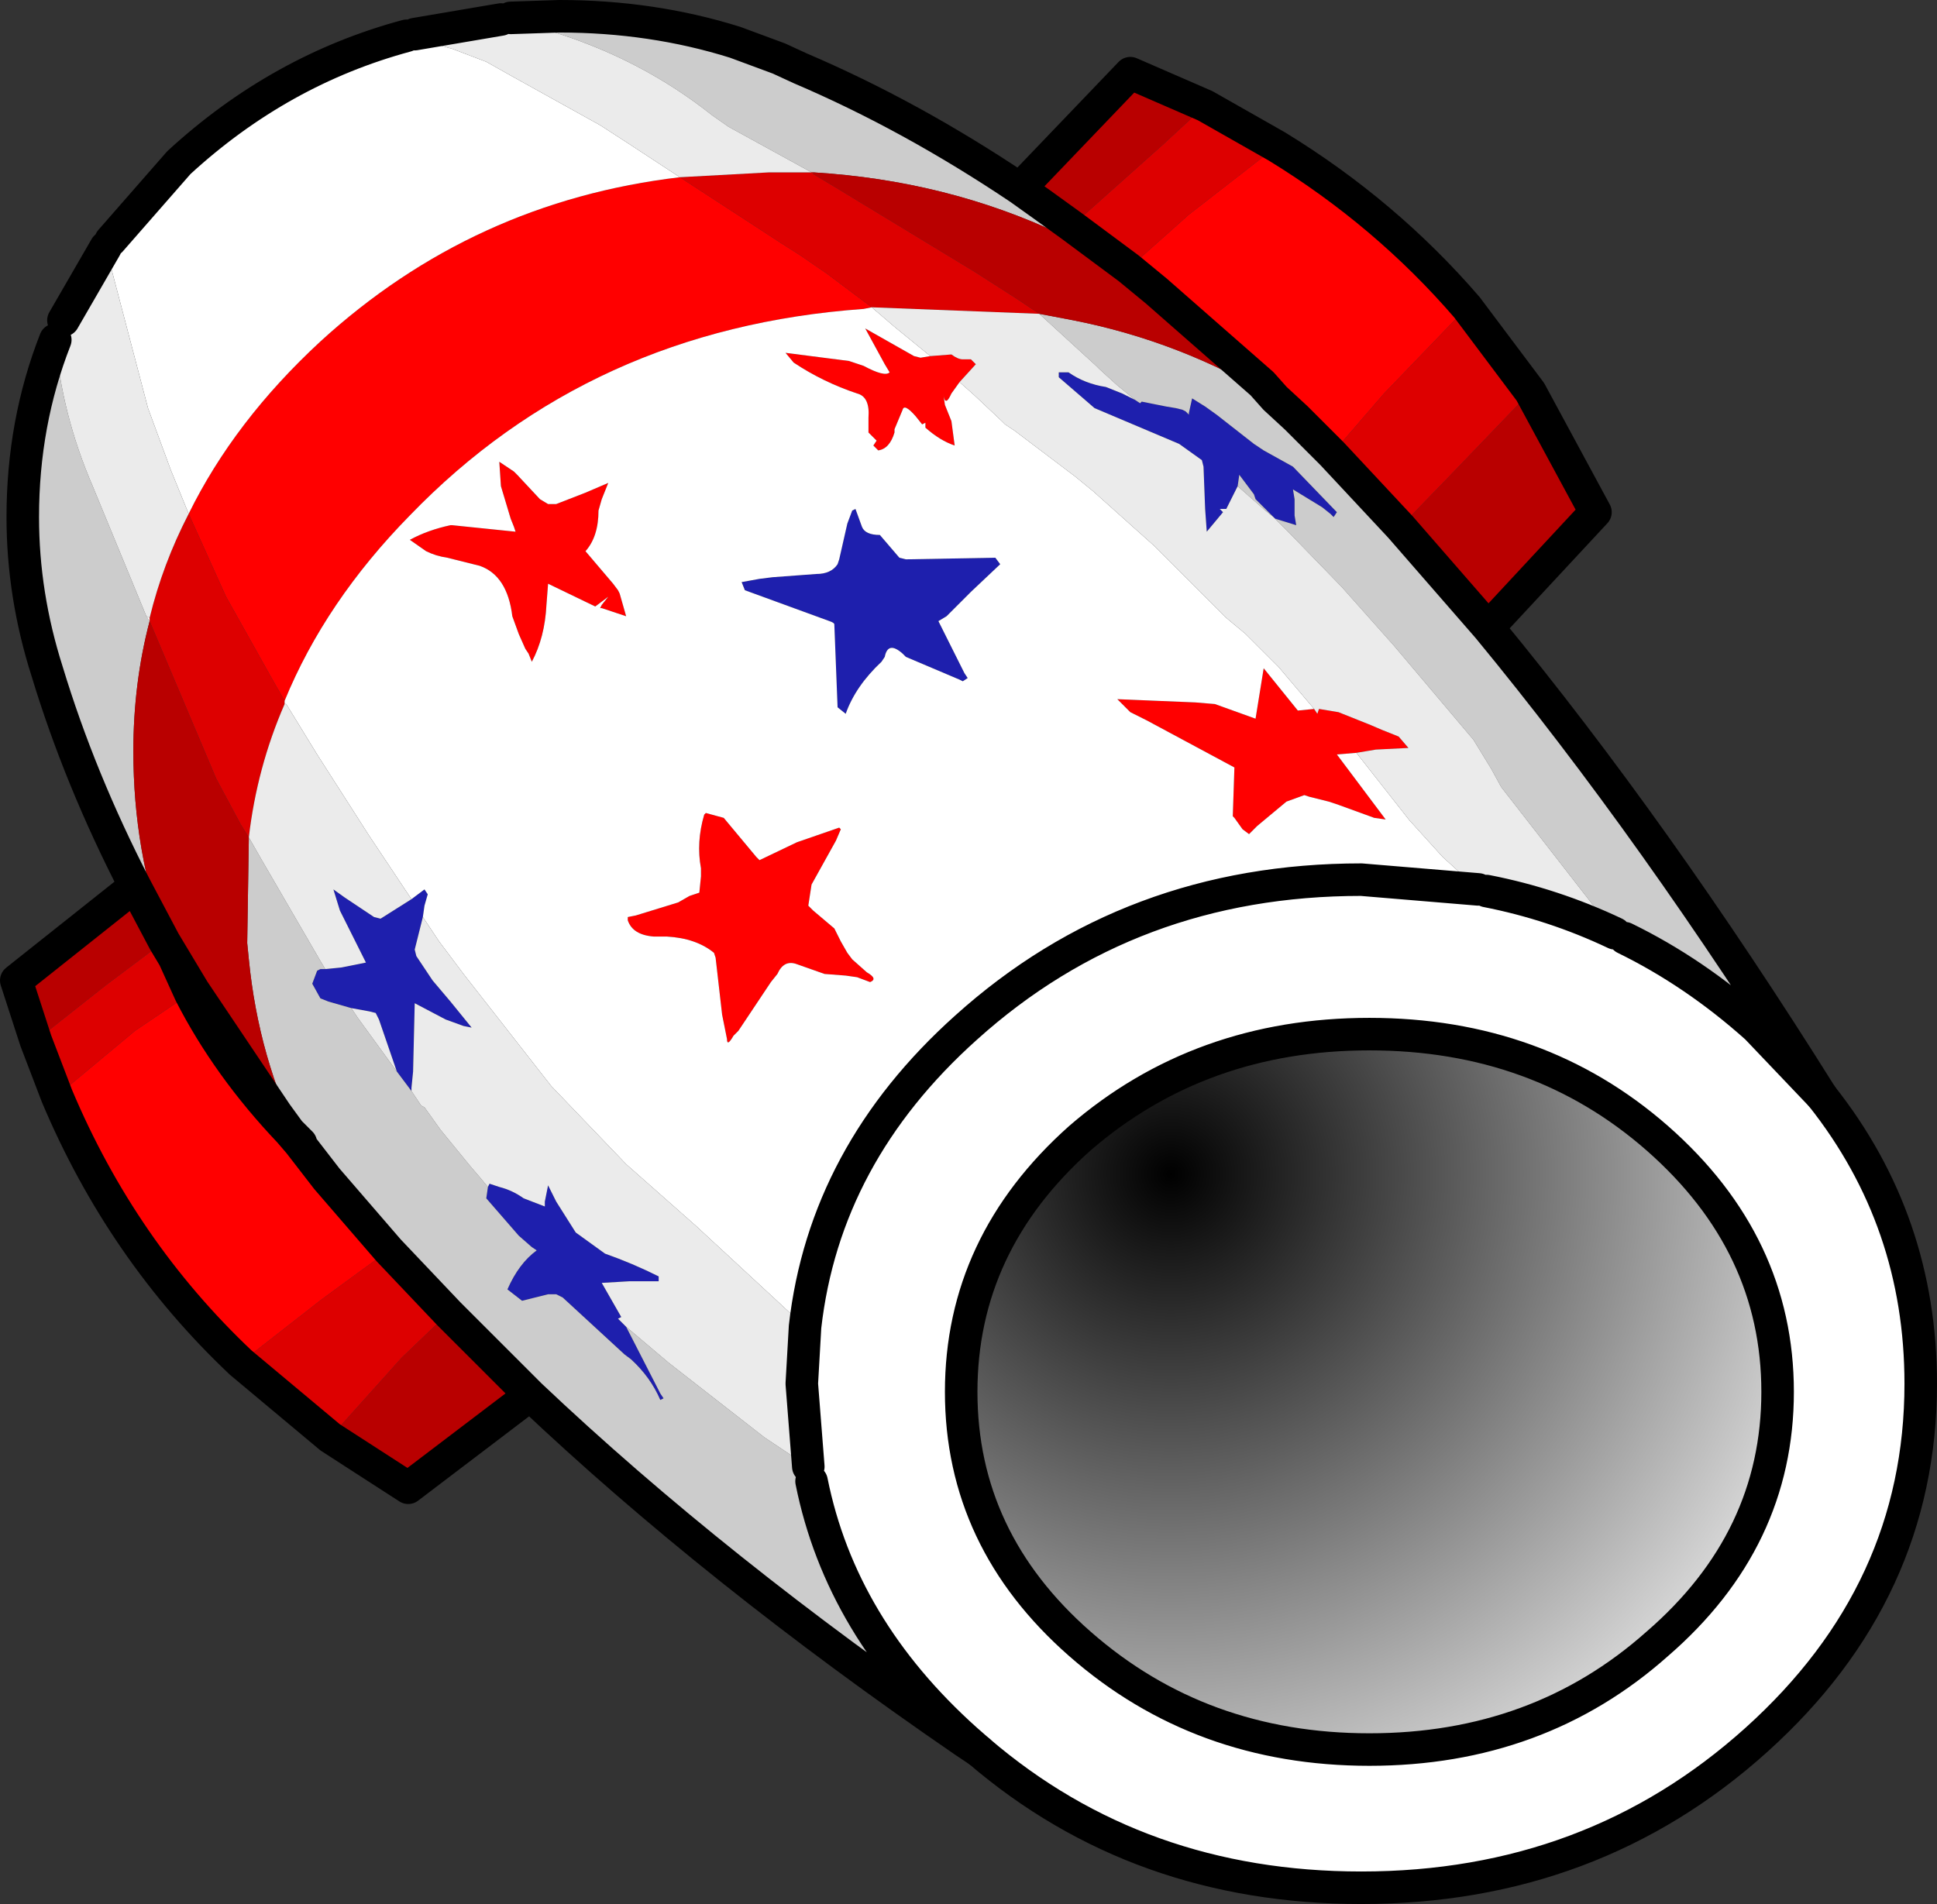 <?xml version="1.0" encoding="UTF-8" standalone="no"?>
<svg xmlns:xlink="http://www.w3.org/1999/xlink" height="58.55px" width="59.55px" xmlns="http://www.w3.org/2000/svg">
  <rect width="100%" height="100%" fill="#333333" stroke="none"/>
  <g transform="matrix(1.0, 0.0, 0.0, 1.0, 29.75, 29.25)">
    <use height="58.55" transform="matrix(1.0, 0.0, 0.0, 1.0, -29.75, -29.25)" width="59.55" xlink:href="#shape0"/>
  </g>
  <defs>
    <g id="shape0" transform="matrix(1.0, 0.0, 0.0, 1.0, 29.75, 29.25)">
      <path d="M5.15 -16.95 L5.3 -16.85 5.35 -16.9 6.1 -16.75 6.4 -16.7 6.6 -16.65 6.7 -16.6 6.75 -16.55 6.8 -16.5 6.8 -16.55 6.9 -17.0 7.3 -16.75 7.65 -16.5 8.8 -15.6 9.1 -15.4 10.0 -14.9 11.35 -13.5 11.25 -13.35 11.15 -13.45 10.9 -13.65 10.0 -14.2 10.05 -13.9 10.05 -13.4 10.1 -13.1 9.45 -13.3 8.85 -13.9 8.8 -14.05 8.35 -14.65 8.3 -14.3 8.15 -14.0 7.95 -13.6 7.75 -13.6 7.85 -13.5 7.35 -12.9 7.3 -13.6 7.25 -14.9 7.2 -15.1 6.5 -15.6 3.9 -16.7 2.8 -17.65 2.8 -17.8 3.1 -17.8 Q3.6 -17.45 4.25 -17.35 L4.75 -17.15 5.15 -16.95 M-17.1 -1.6 L-16.7 -1.9 -16.6 -1.75 -16.7 -1.4 -16.75 -1.05 -17.0 -0.05 -16.95 0.15 -16.45 0.9 -15.9 1.55 -15.25 2.35 -15.5 2.3 -16.05 2.1 -17.0 1.6 -17.05 3.7 -17.1 4.2 -17.1 4.3 -17.55 3.7 -18.1 2.1 -18.2 1.9 -18.4 1.85 -18.95 1.75 -19.65 1.55 -19.9 1.45 -20.15 1.0 -20.0 0.6 -19.9 0.55 -19.75 0.55 -19.25 0.5 -18.5 0.35 -19.3 -1.25 -19.5 -1.9 -19.15 -1.65 -18.25 -1.05 -18.05 -1.0 -17.1 -1.6 M-3.55 -13.55 L-3.45 -13.6 -3.25 -13.05 Q-3.15 -12.8 -2.7 -12.8 L-2.1 -12.1 -1.9 -12.05 0.85 -12.1 1.0 -11.9 0.1 -11.05 -0.2 -10.75 -0.55 -10.4 -0.65 -10.3 -0.9 -10.15 -0.1 -8.55 0.0 -8.4 -0.15 -8.3 -0.25 -8.35 -1.9 -9.05 -2.0 -9.15 Q-2.45 -9.55 -2.55 -9.05 L-2.65 -8.9 Q-3.45 -8.15 -3.75 -7.3 L-4.0 -7.5 -4.1 -10.05 Q-4.1 -10.1 -4.25 -10.15 L-6.85 -11.1 -6.95 -11.35 -6.4 -11.45 -6.0 -11.5 -4.65 -11.6 Q-4.2 -11.6 -4.0 -11.9 L-3.95 -12.05 -3.7 -13.15 -3.55 -13.55 M-14.75 7.25 L-14.7 7.15 -14.4 7.25 Q-14.0 7.35 -13.65 7.6 L-13.0 7.85 -13.0 7.7 -12.9 7.2 -12.65 7.7 -12.05 8.65 -11.15 9.3 Q-10.3 9.6 -9.5 10.0 L-9.5 10.15 -10.4 10.15 -11.25 10.2 -10.65 11.25 -10.75 11.3 -10.5 11.55 -9.45 13.6 -9.35 13.75 -9.45 13.8 Q-9.75 13.1 -10.35 12.55 L-10.55 12.4 -12.45 10.65 -12.65 10.55 -12.9 10.55 -13.7 10.75 -14.15 10.4 Q-13.8 9.6 -13.25 9.2 L-13.4 9.1 -13.8 8.75 -14.8 7.6 -14.75 7.25" fill="#1e1fad" fill-rule="evenodd" stroke="none"/>
      <path d="M8.3 -14.3 L8.35 -14.65 8.8 -14.05 8.85 -13.9 9.45 -13.3 10.1 -13.1 10.05 -13.4 10.05 -13.9 10.0 -14.2 10.9 -13.65 11.15 -13.45 11.25 -13.35 11.35 -13.5 10.0 -14.9 9.1 -15.4 8.8 -15.6 7.65 -16.5 7.3 -16.75 6.9 -17.0 6.8 -16.55 6.8 -16.5 6.75 -16.55 6.7 -16.6 6.6 -16.65 6.4 -16.7 6.1 -16.75 5.35 -16.9 5.3 -16.85 5.15 -16.95 4.6 -17.4 4.05 -17.9 3.95 -18.0 2.2 -19.6 3.25 -19.4 Q6.55 -18.75 9.45 -17.0 L10.1 -16.4 11.2 -15.3 13.3 -13.05 16.0 -9.95 Q21.15 -3.7 26.25 4.45 L24.25 2.35 Q22.35 0.65 20.2 -0.4 L19.9 -0.55 16.4 -5.05 16.1 -5.6 15.55 -6.5 13.1 -9.4 11.5 -11.2 9.85 -12.9 9.45 -13.3 9.4 -13.35 9.15 -13.55 8.3 -14.3 M4.95 -21.0 L5.8 -20.3 4.85 -20.95 2.85 -22.05 Q-0.65 -23.7 -4.75 -23.95 L-4.8 -23.95 -7.35 -25.35 -7.85 -25.7 Q-10.05 -27.45 -12.85 -28.3 L-14.05 -28.7 -12.55 -28.75 Q-9.7 -28.75 -7.15 -27.95 L-5.8 -27.45 -5.15 -27.15 Q-1.75 -25.7 1.6 -23.45 L2.3 -22.95 3.2 -22.3 4.95 -21.0 M-0.1 24.3 Q-7.75 19.05 -13.45 13.65 L-15.95 11.15 -17.8 9.2 -19.7 7.0 -20.55 5.9 -20.5 5.9 Q-21.8 3.3 -22.1 0.25 L-22.15 -0.25 -22.1 -3.5 -21.7 -2.8 -19.9 0.3 -19.75 0.55 -19.9 0.55 -20.0 0.6 -20.15 1.0 -19.9 1.45 -19.65 1.55 -18.95 1.75 -18.75 2.05 -17.55 3.7 -17.1 4.3 -16.8 4.75 -16.7 4.8 -16.2 5.5 -15.3 6.6 -15.0 6.95 -14.75 7.25 -14.8 7.6 -13.8 8.75 -13.4 9.1 -13.25 9.2 Q-13.8 9.6 -14.15 10.4 L-13.7 10.75 -12.9 10.55 -12.65 10.55 -12.45 10.65 -10.55 12.4 -10.35 12.55 Q-9.75 13.1 -9.45 13.8 L-9.35 13.75 -9.45 13.6 -10.5 11.55 -9.2 12.65 -6.25 14.95 -5.35 15.55 -4.9 15.85 -4.8 16.3 Q-3.9 20.8 -0.05 24.25 L-0.1 24.3 M-25.6 -2.0 Q-27.3 -5.3 -28.3 -8.6 -29.05 -10.95 -29.05 -13.35 -29.05 -16.25 -28.05 -18.8 -27.85 -16.5 -26.9 -14.3 L-25.25 -10.3 -25.15 -10.15 Q-25.65 -8.25 -25.65 -6.15 -25.65 -3.05 -24.65 -0.35 L-24.4 0.2 -24.7 -0.3 -25.6 -2.0" fill="#cccccc" fill-rule="evenodd" stroke="none"/>
      <path d="M11.2 -15.3 L10.1 -16.4 9.45 -17.0 9.05 -17.45 5.8 -20.3 4.95 -21.0 6.8 -22.65 9.5 -24.75 Q12.85 -22.7 15.35 -19.8 L12.8 -17.15 11.2 -15.3 M11.95 -6.1 L11.35 -6.05 12.85 -4.05 12.5 -4.1 11.4 -4.5 11.1 -4.6 10.5 -4.75 10.35 -4.8 9.8 -4.6 8.9 -3.85 8.65 -3.6 8.45 -3.75 8.2 -4.1 8.15 -4.15 8.2 -5.65 5.5 -7.1 5.0 -7.35 4.6 -7.75 7.0 -7.65 7.6 -7.6 8.85 -7.15 9.1 -8.7 10.15 -7.4 10.65 -7.45 10.75 -7.3 10.8 -7.45 11.4 -7.35 12.4 -6.95 12.75 -6.8 13.25 -6.6 13.55 -6.25 12.55 -6.2 12.25 -6.15 11.95 -6.1 M-0.25 -17.5 L-0.5 -17.15 Q-0.7 -16.7 -0.75 -17.15 L-0.7 -16.8 -0.5 -16.3 -0.4 -15.55 Q-0.85 -15.7 -1.3 -16.1 L-1.3 -16.25 -1.4 -16.2 -1.6 -16.45 Q-1.95 -16.85 -2.0 -16.65 L-2.25 -16.05 -2.25 -15.95 Q-2.4 -15.45 -2.75 -15.4 L-2.9 -15.55 -2.8 -15.7 -3.05 -15.95 -3.05 -16.05 -3.05 -16.4 Q-3.0 -17.05 -3.4 -17.15 -4.45 -17.5 -5.35 -18.1 L-5.6 -18.4 -3.65 -18.15 -3.2 -18.0 Q-2.55 -17.65 -2.4 -17.8 L-2.55 -18.05 -3.15 -19.15 -1.65 -18.3 -1.45 -18.25 -1.15 -18.3 -0.5 -18.35 Q-0.3 -18.2 -0.15 -18.2 L0.05 -18.2 0.1 -18.2 0.25 -18.05 -0.25 -17.5 M-2.95 -19.8 L-3.2 -19.75 Q-11.6 -19.15 -17.15 -13.4 -19.75 -10.75 -21.0 -7.7 L-21.4 -8.4 -22.8 -10.9 -23.95 -13.45 Q-22.55 -16.3 -19.9 -18.75 -15.2 -23.05 -8.85 -23.8 L-5.7 -21.75 -5.15 -21.4 -4.35 -20.85 -2.95 -19.8 M-22.35 12.65 Q-26.0 9.2 -28.0 4.45 L-25.6 2.45 -23.9 1.3 Q-22.75 3.55 -20.85 5.55 L-20.55 5.9 -19.7 7.0 -17.8 9.2 -19.85 10.7 -22.35 12.65 M-4.75 -23.95 L-4.75 -23.9 -4.8 -23.95 -4.75 -23.95 M-8.05 -4.25 L-7.5 -4.1 -6.5 -2.9 -6.4 -2.8 -5.25 -3.35 -3.95 -3.8 -3.9 -3.75 -4.05 -3.4 -4.8 -2.05 -4.9 -1.4 -4.75 -1.25 -4.1 -0.7 -3.9 -0.3 -3.7 0.05 -3.55 0.25 -3.1 0.65 Q-2.75 0.85 -3.0 0.95 L-3.4 0.8 -3.75 0.75 -4.4 0.7 -5.25 0.4 Q-5.65 0.25 -5.85 0.7 L-6.05 0.95 -7.05 2.45 -7.2 2.6 Q-7.4 2.95 -7.4 2.7 L-7.55 1.95 -7.75 0.2 -7.8 0.05 Q-8.35 -0.4 -9.25 -0.45 L-9.5 -0.45 -9.65 -0.45 Q-10.3 -0.5 -10.45 -0.95 L-10.45 -1.0 -10.45 -1.05 -10.2 -1.1 -8.9 -1.5 -8.55 -1.7 -8.25 -1.8 -8.2 -2.3 -8.2 -2.55 Q-8.35 -3.35 -8.1 -4.2 L-8.05 -4.25 M-17.15 -12.65 Q-16.6 -12.95 -15.9 -13.1 L-15.85 -13.1 -13.9 -12.9 -13.95 -13.05 -14.05 -13.3 -14.35 -14.3 -14.4 -15.05 -14.25 -14.95 -13.95 -14.75 -13.85 -14.65 -13.15 -13.9 -12.9 -13.75 -12.65 -13.75 -11.75 -14.1 -11.05 -14.4 -11.25 -13.9 -11.35 -13.55 Q-11.35 -12.75 -11.75 -12.3 L-10.9 -11.3 -10.75 -11.1 -10.7 -11.0 -10.5 -10.3 -11.25 -10.55 -11.3 -10.55 -11.25 -10.65 -11.05 -10.9 -11.45 -10.6 -12.9 -11.3 -12.95 -10.65 Q-13.0 -9.65 -13.4 -8.9 L-13.5 -9.15 -13.6 -9.3 -13.8 -9.75 -14.0 -10.3 Q-14.15 -11.55 -15.0 -11.85 L-16.0 -12.1 Q-16.35 -12.15 -16.65 -12.3 L-17.15 -12.65" fill="#ff0000" fill-rule="evenodd" stroke="none"/>
      <path d="M13.3 -13.05 L11.2 -15.3 12.8 -17.15 15.35 -19.8 17.3 -17.2 14.9 -14.7 13.3 -13.05 M9.5 -24.75 L6.8 -22.65 4.95 -21.0 3.2 -22.3 6.0 -24.8 7.3 -26.0 9.5 -24.75 M-21.0 -7.7 L-21.0 -7.6 Q-21.85 -5.65 -22.1 -3.5 L-22.35 -3.9 -23.1 -5.3 -25.15 -10.15 -25.15 -10.25 Q-24.75 -11.9 -23.95 -13.45 L-22.8 -10.9 -21.4 -8.4 -21.0 -7.7 M-19.6 14.95 L-22.35 12.65 -19.85 10.7 -17.8 9.2 -15.95 11.15 -16.2 11.35 -17.4 12.5 -19.6 14.95 M-28.0 4.45 L-28.65 2.75 -26.5 1.05 -24.7 -0.3 -24.4 0.2 -23.9 1.3 -25.6 2.45 -28.0 4.45 M-8.85 -23.8 L-6.1 -23.95 -4.8 -23.95 -4.75 -23.9 -4.0 -23.45 0.2 -20.9 1.45 -20.1 2.2 -19.6 -2.95 -19.8 -4.35 -20.85 -5.15 -21.4 -5.7 -21.75 -8.85 -23.8" fill="#dd0000" fill-rule="evenodd" stroke="none"/>
      <path d="M16.0 -9.95 L13.3 -13.05 14.9 -14.7 17.3 -17.2 19.3 -13.5 16.0 -9.95 M9.45 -17.0 Q6.55 -18.75 3.25 -19.4 L2.2 -19.6 1.45 -20.1 0.2 -20.9 -4.0 -23.45 -4.75 -23.9 -4.75 -23.95 Q-0.65 -23.7 2.85 -22.05 L4.85 -20.95 5.8 -20.3 9.05 -17.45 9.45 -17.0 M-13.45 13.65 L-17.2 16.5 -19.6 14.95 -17.4 12.5 -16.2 11.35 -15.95 11.15 -13.45 13.65 M-28.65 2.75 L-29.25 0.9 -25.6 -2.0 -24.7 -0.3 -26.5 1.05 -28.65 2.75 M1.6 -23.45 L5.0 -27.0 7.3 -26.0 6.0 -24.8 3.2 -22.3 2.3 -22.95 1.6 -23.45 M-25.15 -10.15 L-23.1 -5.3 -22.35 -3.9 -22.1 -3.5 -22.15 -0.25 -22.1 0.25 Q-21.8 3.3 -20.5 5.9 L-20.85 5.55 -21.25 5.0 -23.8 1.2 -24.4 0.2 -24.65 -0.35 Q-25.65 -3.05 -25.65 -6.15 -25.65 -8.25 -25.15 -10.15" fill="#b90000" fill-rule="evenodd" stroke="none"/>
      <path d="M19.9 -0.55 L20.2 -0.4 Q22.35 0.65 24.25 2.35 L26.25 4.45 Q29.3 8.3 29.3 13.3 29.3 19.7 24.25 24.25 19.2 28.8 12.1 28.8 5.25 28.8 0.35 24.6 L-0.05 24.25 Q-3.9 20.8 -4.8 16.3 L-4.9 15.85 -5.1 13.3 -5.0 11.55 -8.35 8.45 -10.5 6.55 -12.8 4.15 -15.5 0.7 -16.25 -0.3 -16.75 -1.05 -16.7 -1.4 -16.6 -1.75 -16.7 -1.9 -17.1 -1.6 -18.4 -3.55 -20.0 -6.05 -20.95 -7.6 -21.0 -7.6 -21.0 -7.7 Q-19.75 -10.75 -17.15 -13.4 -11.6 -19.15 -3.2 -19.75 L-2.95 -19.8 -2.25 -19.2 -1.15 -18.3 -1.45 -18.25 -1.65 -18.3 -3.15 -19.15 -2.55 -18.05 -2.4 -17.8 Q-2.55 -17.65 -3.2 -18.0 L-3.65 -18.15 -5.6 -18.4 -5.35 -18.1 Q-4.45 -17.5 -3.4 -17.15 -3.0 -17.05 -3.05 -16.4 L-3.05 -16.05 -3.05 -15.95 -2.8 -15.7 -2.9 -15.55 -2.75 -15.4 Q-2.4 -15.45 -2.25 -15.95 L-2.25 -16.05 -2.0 -16.65 Q-1.95 -16.85 -1.6 -16.45 L-1.4 -16.2 -1.3 -16.25 -1.3 -16.1 Q-0.85 -15.7 -0.4 -15.55 L-0.5 -16.3 -0.7 -16.8 -0.75 -17.15 Q-0.7 -16.7 -0.5 -17.15 L-0.25 -17.5 0.2 -17.1 1.05 -16.3 1.15 -16.2 1.45 -16.0 3.3 -14.6 3.85 -14.15 5.75 -12.45 7.95 -10.25 8.55 -9.75 9.55 -8.75 10.65 -7.45 10.15 -7.4 9.1 -8.7 8.85 -7.15 7.6 -7.6 7.0 -7.65 4.6 -7.75 5.0 -7.35 5.5 -7.1 8.2 -5.65 8.15 -4.15 8.2 -4.1 8.45 -3.75 8.65 -3.6 8.9 -3.85 9.8 -4.6 10.35 -4.8 10.5 -4.75 11.1 -4.6 11.4 -4.5 12.5 -4.1 12.85 -4.05 11.35 -6.05 11.95 -6.1 13.6 -4.0 13.65 -3.95 14.6 -2.9 15.7 -1.9 15.95 -1.85 Q18.0 -1.45 19.9 -0.55 M15.7 -1.9 L12.1 -2.2 Q5.0 -2.2 -0.05 2.35 -4.4 6.25 -5.0 11.55 -4.4 6.25 -0.05 2.35 5.0 -2.2 12.1 -2.2 L15.7 -1.9 M12.35 24.55 Q17.55 24.55 21.2 21.3 24.9 18.1 24.9 13.55 24.9 9.0 21.2 5.75 17.55 2.55 12.35 2.55 7.15 2.55 3.45 5.75 -0.2 9.0 -0.2 13.55 -0.2 18.1 3.45 21.3 7.15 24.55 12.35 24.55 M-26.5 -21.65 L-26.35 -21.85 -24.25 -24.25 Q-21.15 -27.1 -17.25 -28.15 L-17.0 -28.2 Q-16.45 -27.9 -15.85 -27.75 L-14.8 -27.35 -14.0 -26.9 -11.3 -25.4 -10.45 -24.85 -8.85 -23.8 Q-15.2 -23.05 -19.9 -18.75 -22.55 -16.3 -23.95 -13.45 L-24.5 -14.8 -25.2 -16.7 -26.5 -21.65 M-3.55 -13.55 L-3.7 -13.15 -3.95 -12.05 -4.0 -11.9 Q-4.2 -11.6 -4.65 -11.6 L-6.0 -11.5 -6.4 -11.45 -6.95 -11.35 -6.85 -11.1 -4.25 -10.15 Q-4.1 -10.1 -4.1 -10.05 L-4.0 -7.5 -3.75 -7.3 Q-3.45 -8.15 -2.65 -8.9 L-2.55 -9.05 Q-2.45 -9.55 -2.0 -9.15 L-1.9 -9.05 -0.25 -8.35 -0.15 -8.3 0.0 -8.4 -0.1 -8.55 -0.9 -10.15 -0.65 -10.3 -0.55 -10.4 -0.2 -10.75 0.1 -11.05 1.0 -11.9 0.85 -12.1 -1.9 -12.05 -2.1 -12.1 -2.7 -12.8 Q-3.15 -12.8 -3.25 -13.05 L-3.45 -13.6 -3.55 -13.55 M-8.05 -4.25 L-8.1 -4.2 Q-8.35 -3.35 -8.2 -2.55 L-8.2 -2.3 -8.25 -1.8 -8.55 -1.7 -8.9 -1.5 -10.2 -1.1 -10.45 -1.05 -10.45 -1.0 -10.45 -0.95 Q-10.3 -0.5 -9.65 -0.45 L-9.5 -0.45 -9.25 -0.45 Q-8.35 -0.4 -7.8 0.05 L-7.75 0.2 -7.55 1.95 -7.4 2.7 Q-7.4 2.95 -7.2 2.6 L-7.05 2.45 -6.05 0.95 -5.85 0.7 Q-5.65 0.25 -5.25 0.4 L-4.4 0.7 -3.75 0.75 -3.4 0.8 -3.0 0.95 Q-2.75 0.85 -3.1 0.65 L-3.55 0.25 -3.7 0.05 -3.9 -0.3 -4.1 -0.7 -4.75 -1.25 -4.9 -1.4 -4.8 -2.05 -4.05 -3.4 -3.9 -3.75 -3.95 -3.8 -5.25 -3.35 -6.4 -2.8 -6.5 -2.9 -7.5 -4.1 -8.05 -4.25 M-17.15 -12.65 L-16.65 -12.3 Q-16.35 -12.15 -16.0 -12.1 L-15.0 -11.85 Q-14.15 -11.55 -14.0 -10.3 L-13.8 -9.75 -13.6 -9.3 -13.5 -9.15 -13.4 -8.9 Q-13.0 -9.65 -12.95 -10.65 L-12.9 -11.3 -11.45 -10.6 -11.05 -10.9 -11.25 -10.65 -11.3 -10.55 -11.25 -10.55 -10.5 -10.3 -10.7 -11.0 -10.75 -11.1 -10.9 -11.3 -11.75 -12.3 Q-11.35 -12.75 -11.35 -13.55 L-11.25 -13.9 -11.05 -14.4 -11.75 -14.1 -12.65 -13.75 -12.9 -13.75 -13.15 -13.9 -13.85 -14.65 -13.95 -14.75 -14.25 -14.95 -14.4 -15.05 -14.35 -14.3 -14.05 -13.3 -13.95 -13.05 -13.9 -12.9 -15.85 -13.1 -15.9 -13.1 Q-16.6 -12.95 -17.15 -12.65 M-25.15 -10.25 L-25.15 -10.15 -25.25 -10.3 -25.15 -10.25" fill="#ffffff" fill-rule="evenodd" stroke="none"/>
      <path d="M5.15 -16.95 L4.75 -17.15 4.25 -17.35 Q3.6 -17.45 3.1 -17.8 L2.8 -17.8 2.8 -17.65 3.9 -16.7 6.5 -15.6 7.2 -15.1 7.25 -14.9 7.3 -13.6 7.35 -12.9 7.85 -13.5 7.75 -13.6 7.95 -13.6 8.15 -14.0 8.3 -14.3 9.15 -13.55 9.4 -13.35 9.45 -13.3 9.85 -12.9 11.5 -11.2 13.1 -9.4 15.55 -6.5 16.1 -5.6 16.4 -5.05 19.9 -0.55 Q18.0 -1.45 15.95 -1.85 L15.7 -1.9 14.6 -2.9 13.65 -3.95 13.6 -4.0 11.95 -6.1 12.25 -6.15 12.55 -6.2 13.55 -6.25 13.25 -6.6 12.75 -6.8 12.4 -6.95 11.4 -7.35 10.8 -7.45 10.75 -7.3 10.65 -7.45 9.55 -8.75 8.55 -9.75 7.95 -10.25 5.75 -12.45 3.85 -14.15 3.3 -14.6 1.45 -16.0 1.15 -16.2 1.05 -16.3 0.2 -17.1 -0.25 -17.5 0.25 -18.05 0.1 -18.2 0.05 -18.2 -0.15 -18.2 Q-0.3 -18.2 -0.5 -18.35 L-1.15 -18.3 -2.25 -19.2 -2.95 -19.8 2.2 -19.6 3.95 -18.0 4.05 -17.9 4.6 -17.4 5.15 -16.95 M-21.0 -7.6 L-20.95 -7.6 -20.0 -6.05 -18.4 -3.55 -17.1 -1.6 -18.05 -1.0 -18.25 -1.05 -19.15 -1.65 -19.5 -1.9 -19.3 -1.25 -18.5 0.35 -19.25 0.5 -19.75 0.55 -19.9 0.3 -21.7 -2.8 -22.1 -3.5 Q-21.85 -5.65 -21.0 -7.6 M-16.75 -1.05 L-16.25 -0.3 -15.5 0.7 -12.8 4.15 -10.5 6.55 -8.35 8.45 -5.0 11.55 -5.1 13.3 -4.9 15.85 -5.35 15.55 -6.25 14.95 -9.2 12.65 -10.5 11.55 -10.75 11.3 -10.65 11.25 -11.25 10.2 -10.4 10.15 -9.5 10.15 -9.5 10.0 Q-10.3 9.6 -11.15 9.3 L-12.05 8.65 -12.65 7.7 -12.9 7.2 -13.0 7.7 -13.0 7.85 -13.65 7.6 Q-14.0 7.35 -14.4 7.25 L-14.7 7.15 -14.75 7.25 -15.0 6.95 -15.3 6.6 -16.2 5.5 -16.7 4.8 -16.8 4.75 -17.1 4.3 -17.1 4.2 -17.05 3.7 -17.0 1.6 -16.05 2.1 -15.5 2.3 -15.25 2.35 -15.9 1.55 -16.45 0.9 -16.95 0.15 -17.0 -0.05 -16.75 -1.05 M-28.05 -18.8 L-27.8 -19.4 -26.5 -21.65 -25.2 -16.7 -24.5 -14.8 -23.95 -13.45 Q-24.75 -11.9 -25.15 -10.25 L-25.25 -10.3 -26.9 -14.3 Q-27.85 -16.5 -28.05 -18.8 M-17.0 -28.2 L-14.35 -28.65 -14.05 -28.7 -12.85 -28.3 Q-10.05 -27.45 -7.85 -25.7 L-7.35 -25.35 -4.8 -23.95 -6.1 -23.95 -8.85 -23.8 -10.45 -24.85 -11.3 -25.4 -14.0 -26.9 -14.8 -27.35 -15.85 -27.75 Q-16.45 -27.9 -17.0 -28.2 M-18.95 1.75 L-18.4 1.85 -18.2 1.9 -18.1 2.1 -17.55 3.7 -18.75 2.05 -18.95 1.75" fill="#ebebeb" fill-rule="evenodd" stroke="none"/>
      <path d="M12.35 24.55 Q7.15 24.55 3.45 21.3 -0.2 18.1 -0.2 13.55 -0.2 9.0 3.45 5.75 7.15 2.55 12.35 2.55 17.55 2.55 21.2 5.75 24.9 9.0 24.9 13.55 24.9 18.1 21.2 21.3 17.55 24.55 12.35 24.55" fill="url(#gradient0)" fill-rule="evenodd" stroke="none"/>
      <path d="M20.2 -0.4 Q22.35 0.65 24.25 2.35 L26.25 4.45 Q21.15 -3.7 16.0 -9.95 L13.3 -13.05 11.2 -15.3 10.1 -16.4 9.45 -17.0 M15.35 -19.8 Q12.85 -22.7 9.5 -24.75 M4.95 -21.0 L5.8 -20.3 9.05 -17.45 9.45 -17.0 M16.0 -9.95 L19.3 -13.5 17.3 -17.2 15.35 -19.8 M-5.0 11.55 Q-4.4 6.25 -0.05 2.35 5.0 -2.2 12.1 -2.2 L15.7 -1.9 M15.95 -1.85 Q18.0 -1.45 19.9 -0.55 M12.35 24.55 Q7.15 24.55 3.45 21.3 -0.2 18.1 -0.2 13.55 -0.2 9.0 3.45 5.75 7.15 2.55 12.35 2.55 17.55 2.55 21.2 5.75 24.9 9.0 24.9 13.55 24.9 18.1 21.2 21.3 17.55 24.55 12.35 24.55 M0.35 24.6 L-0.1 24.3 Q-7.75 19.05 -13.45 13.65 L-17.2 16.5 -19.6 14.95 -22.35 12.65 Q-26.0 9.2 -28.0 4.45 L-28.65 2.75 -29.25 0.9 -25.6 -2.0 Q-27.3 -5.3 -28.3 -8.6 -29.05 -10.95 -29.05 -13.35 -29.05 -16.25 -28.05 -18.8 M-27.8 -19.4 L-26.5 -21.65 M-26.35 -21.85 L-24.25 -24.25 Q-21.15 -27.1 -17.25 -28.15 M-17.0 -28.2 L-14.35 -28.65 M-14.05 -28.7 L-12.55 -28.75 Q-9.7 -28.75 -7.15 -27.95 L-5.8 -27.45 -5.15 -27.15 Q-1.75 -25.7 1.6 -23.45 L5.0 -27.0 7.3 -26.0 9.5 -24.75 M3.2 -22.3 L2.3 -22.95 1.6 -23.45 M4.95 -21.0 L3.2 -22.3 M-24.4 0.2 L-23.8 1.2 -21.25 5.0 -20.85 5.55 -20.5 5.9 M-25.6 -2.0 L-24.7 -0.3 -24.4 0.2 -23.9 1.3 Q-22.75 3.55 -20.85 5.55 L-20.55 5.9 M-4.9 15.85 L-5.1 13.3 -5.0 11.55 M-17.8 9.2 L-19.7 7.0 -20.55 5.9 M-15.95 11.15 L-17.8 9.2 M-15.95 11.15 L-13.45 13.65 M0.35 24.6 L-0.05 24.25 Q-3.9 20.8 -4.8 16.3" fill="none" stroke="#000000" stroke-linecap="round" stroke-linejoin="round" stroke-width="1.0"/>
      <path d="M26.25 4.45 Q29.3 8.3 29.3 13.3 29.3 19.7 24.25 24.25 19.2 28.8 12.1 28.8 5.25 28.8 0.35 24.6" fill="none" stroke="#000000" stroke-linecap="round" stroke-linejoin="round" stroke-width="1.0"/>
    </g>
    <radialGradient cx="0" cy="0" gradientTransform="matrix(0.03, 0.0, 0.0, 0.03, 6.25, 6.85)" gradientUnits="userSpaceOnUse" id="gradient0" r="819.2" spreadMethod="pad">
      <stop offset="0.0" stop-color="#000000"/>
      <stop offset="1.0" stop-color="#ffffff"/>
    </radialGradient>
  </defs>
</svg>

